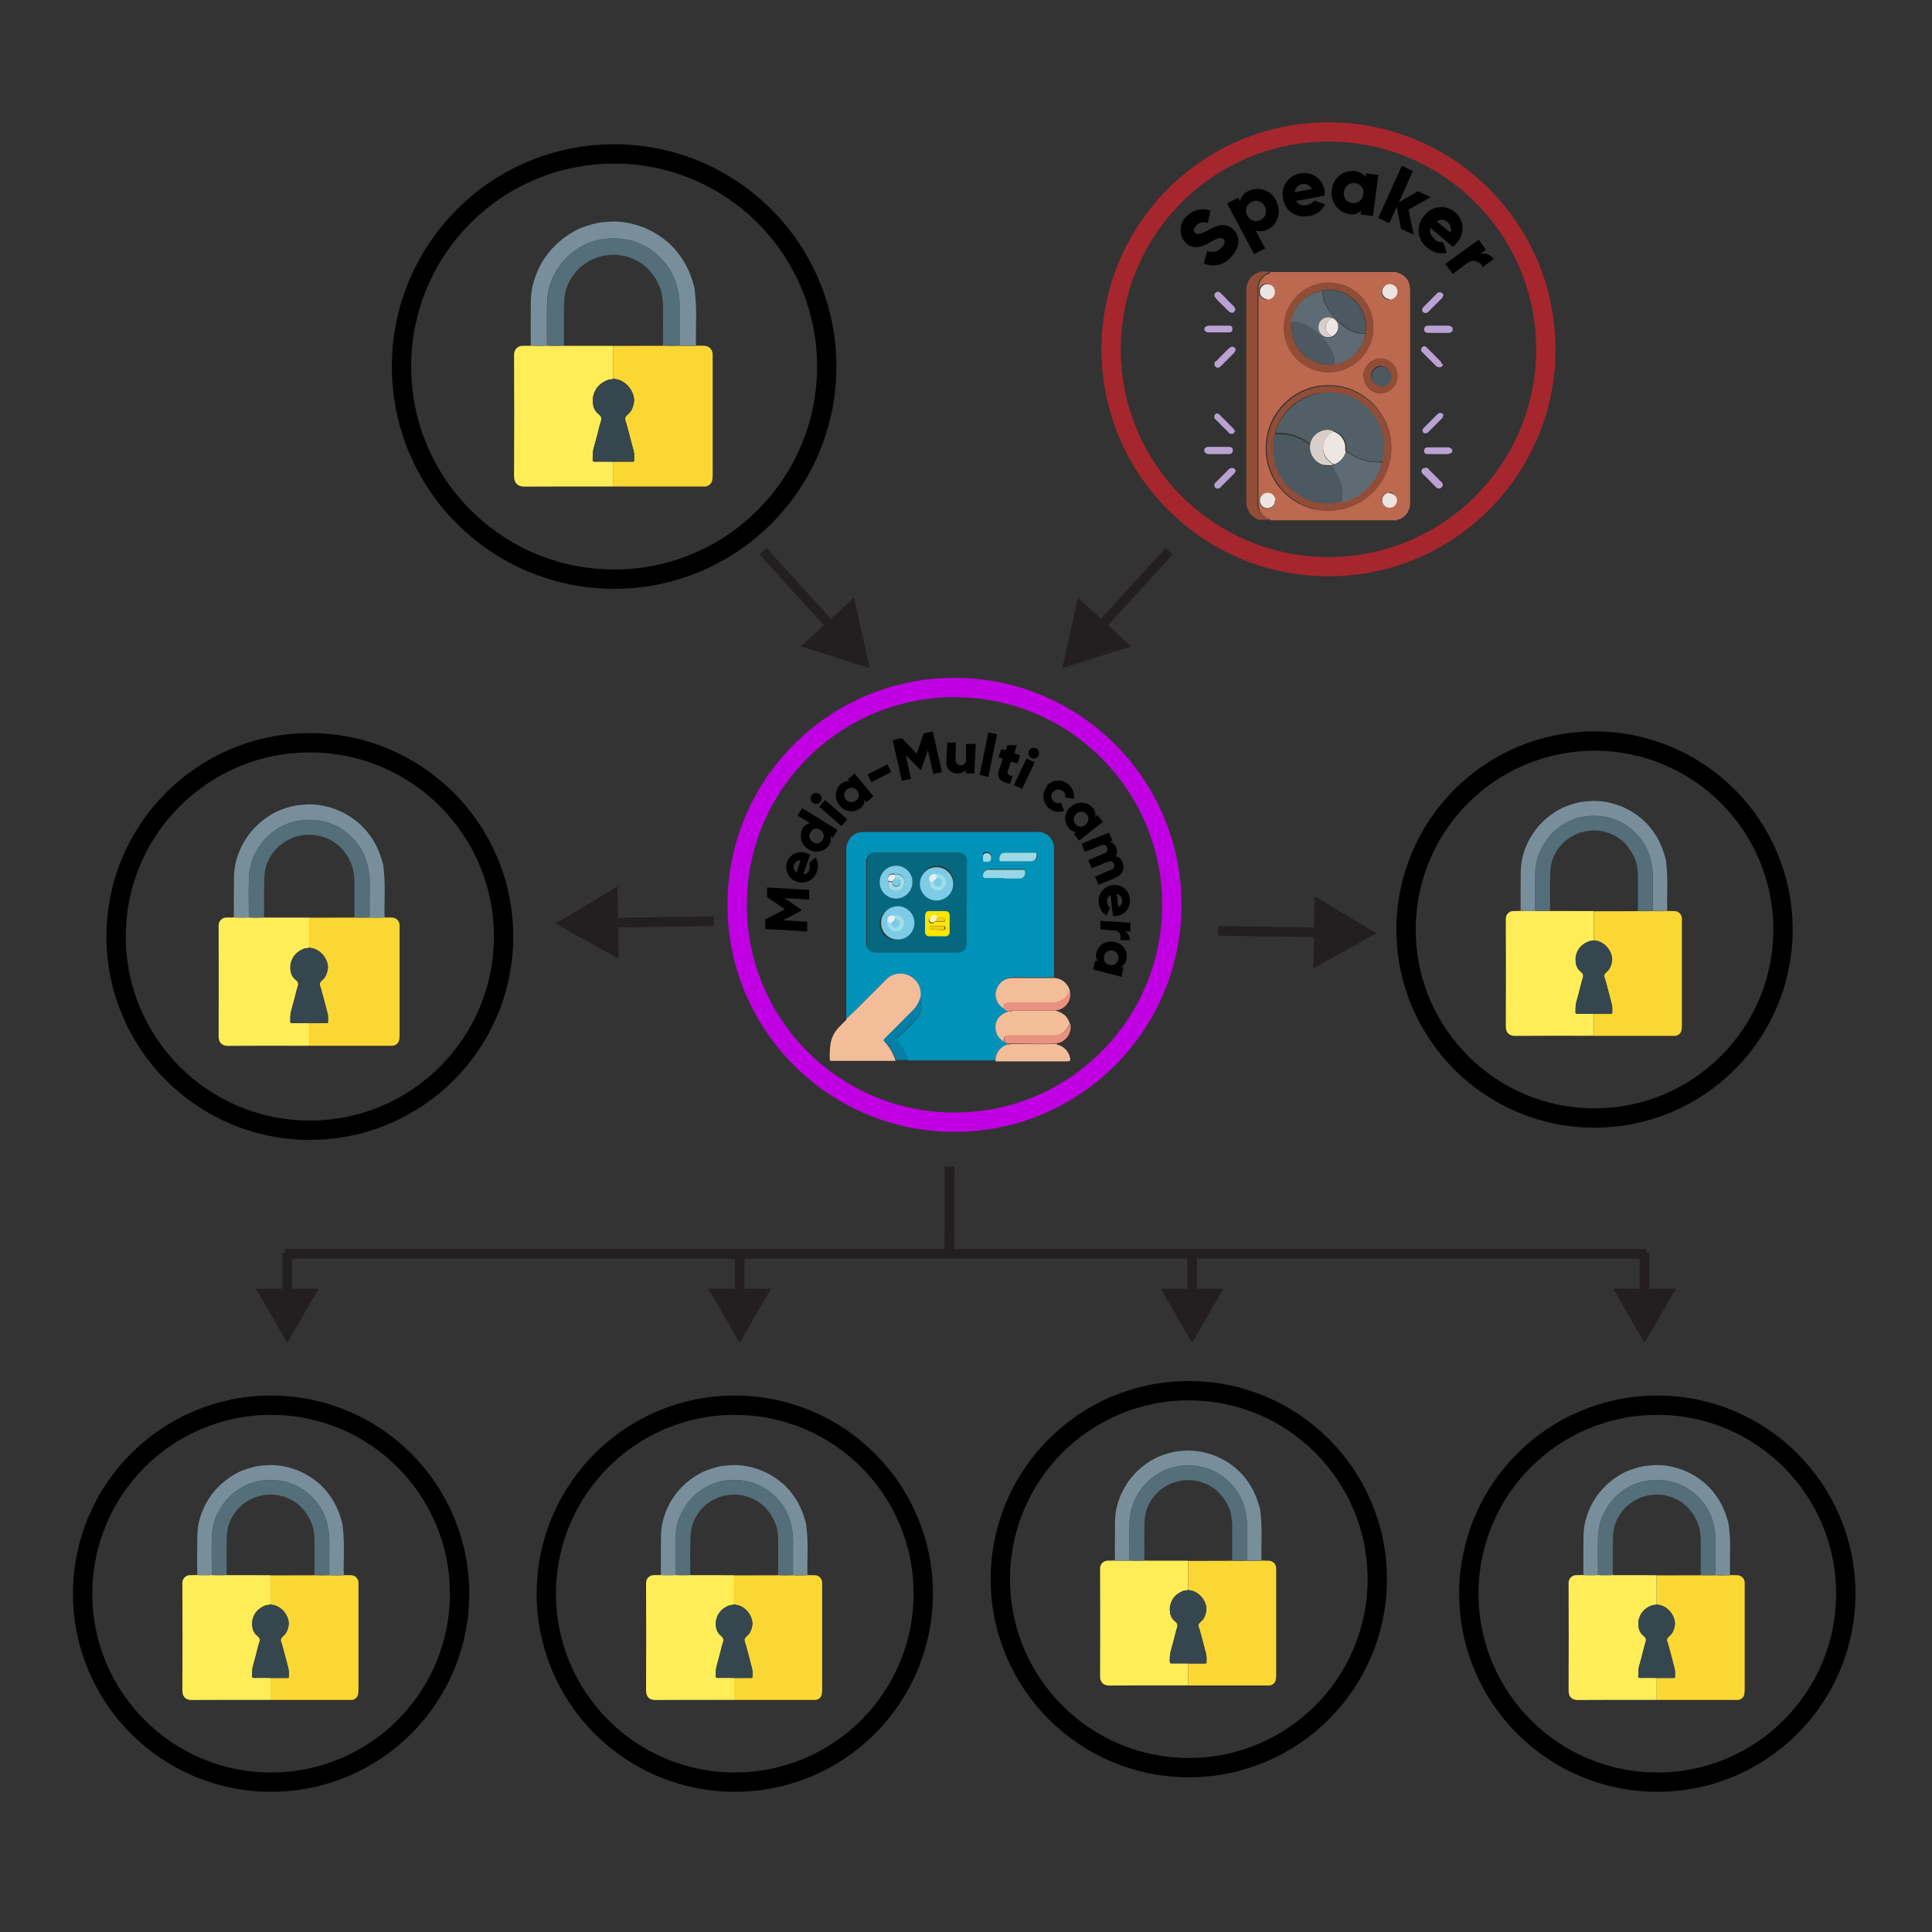 <?xml version="1.0" encoding="UTF-8"?><svg id="Layer_1" xmlns="http://www.w3.org/2000/svg" viewBox="0 0 400 400"><rect x="0" y="0" width="400" height="400" fill="#333333" stroke="none"/><defs><style>.cls-1,.cls-2,.cls-3,.cls-4,.cls-5{stroke-miterlimit:10;}.cls-1,.cls-6{fill:#fff;}.cls-1,.cls-5{stroke:#231f20;stroke-width:2px;}.cls-2{stroke:#a5262d;}.cls-2,.cls-3,.cls-4{stroke-width:4px;}.cls-2,.cls-3,.cls-4,.cls-5{fill:none;}.cls-3{stroke:#000;}.cls-7{fill:#bd694f;}.cls-8{fill:#ede6e3;}.cls-9{fill:#eb917f;}.cls-10{fill:#b9a1d3;}.cls-11{fill:#fbe501;}.cls-12{fill:#f9f3b1;}.cls-13{fill:#546e7a;}.cls-14{fill:#934d36;}.cls-15{fill:#f3bd99;}.cls-4{stroke:#c000e2;}.cls-16{fill:#4d5961;}.cls-17{fill:#f4bd99;}.cls-18{fill:#5e6b74;}.cls-19{fill:#06687f;}.cls-20{fill:#ffed58;}.cls-21{fill:#36464e;}.cls-22{fill:#baa1d3;}.cls-23{fill:#97d6e5;}.cls-24{fill:#788f9b;}.cls-25{fill:#7dcbe5;}.cls-26{fill:#eecf15;}.cls-27{fill:#9dd8e6;}.cls-28{fill:#0092b9;}.cls-29{fill:#e5eff1;}.cls-30{fill:#baa2d3;}.cls-31{fill:#d8ceca;}.cls-32{fill:#ede4e1;}.cls-33{fill:#525f67;}.cls-34{fill:#fbd734;}.cls-35{fill:#231f20;}.cls-36{fill:#924d36;}.cls-37{fill:#914d37;}.cls-38{fill:#9fddea;}.cls-39{fill:#067fa6;}</style></defs><path class="cls-34" d="m358.18,326.11c.5,0,.99.02,1.49.02.84,0,1.54.69,1.55,1.54,0,.78,0,1.56,0,2.33,0,6.58,0,13.16,0,19.75,0,.43-.02.86-.15,1.28-.15.49-.75.93-1.27.93-5.57,0-11.15,0-16.72,0-.03,0-.05,0-.08,0,0-1.51,0-3.03,0-4.54,1.16,0,2.32,0,3.48-.01.15,0,.32.04.32-.21,0-.57.05-1.16-.08-1.71-.36-1.48-.79-2.95-1.17-4.43-.1-.4-.22-.79-.36-1.18-.22-.61.19-.92.56-1.25.6-.55.85-1.24.99-2.03.3-1.66-1.1-3.65-2.68-4.16-.05-.09-.12-.13-.22-.08-.08-.02-.16-.04-.24-.05-.04-.05-.08-.07-.14-.03-.15-.02-.31-.04-.46-.07,0-2.01,0-4.03,0-6.04,2.86,0,5.71,0,8.57-.02.18,0,.36-.01.53-.02,1.02.03,2.04.05,3.07,0,1,.06,2,.04,3.01,0Z"/><path class="cls-20" d="m343,347.4c0,1.51,0,3.03,0,4.54-.57,0-1.15.01-1.72.01-4.86,0-9.72-.02-14.58.02-1.28.01-1.94-.69-1.94-1.94.04-7.44.03-14.88,0-22.32,0-.89.72-1.6,1.57-1.59.5,0,.99-.01,1.49-.02,1,.03,2,.05,3-.01,1.02.06,2.04.03,3.06.01.17,0,.33.02.5.02,2.87,0,5.74,0,8.61.01,0,2.01,0,4.03,0,6.04-.32.15-.68.08-1.02.21-1.42.55-2.36,1.51-2.7,3.02-.06.03-.11.07-.03.14-.11,1.25.02,2.39,1.14,3.22.35.26.49.65.35,1.14-.09.3-.2.59-.27.9-.2.84-.42,1.66-.64,2.49-.16.61-.35,1.22-.5,1.83-.15.61-.11,1.23-.13,1.85-.01.31.07.42.4.41,1.14-.02,2.27,0,3.41,0Z"/><path class="cls-24" d="m330.83,326.1c-1,.06-2,.04-3,.01,0-2.7-.02-5.41.02-8.11.02-1.25.19-2.49.55-3.71.44-1.46,1.06-2.83,1.9-4.1,1.05-1.58,2.35-2.94,3.9-4.05,1.02-.73,2.09-1.38,3.27-1.78,1.17-.41,2.35-.81,3.61-.9.71-.05,1.41-.16,2.12-.14,1.77.03,3.47.38,5.13,1,1.65.62,3.14,1.52,4.5,2.65,1.17.97,2.13,2.12,2.94,3.4.58.9,1.03,1.86,1.42,2.87.21.55.36,1.12.55,1.68.17.51.21,1.06.27,1.6.35,3.19.08,6.39.17,9.58-1,.04-2,.05-3,0,0-2.28-.02-4.57.01-6.85.02-1.31-.15-2.6-.47-3.87-.45-1.78-1.28-3.39-2.48-4.76-1.47-1.68-3.26-2.95-5.42-3.64-1.53-.49-3.08-.64-4.69-.54-1.49.09-2.89.44-4.22,1.06-2.21,1.03-3.95,2.61-5.24,4.69-1.11,1.79-1.72,3.76-1.8,5.84-.1,2.69-.02,5.38-.02,8.08Z"/><path class="cls-13" d="m352.11,326.11c0-2.42.02-4.85,0-7.27-.01-1.29-.19-2.56-.71-3.76-.41-.95-.96-1.81-1.64-2.6-1.01-1.18-2.27-1.99-3.7-2.51-1.32-.48-2.7-.64-4.13-.46-.87.11-1.71.31-2.49.65-2.18.95-3.78,2.51-4.77,4.69-.46,1.02-.65,2.09-.7,3.2-.13,2.69-.02,5.38-.06,8.06-1.02.02-2.04.04-3.06-.01,0-2.69-.08-5.39.02-8.08.08-2.08.68-4.05,1.8-5.84,1.29-2.08,3.03-3.66,5.24-4.69,1.33-.62,2.73-.97,4.22-1.06,1.61-.09,3.16.06,4.69.54,2.16.69,3.94,1.95,5.42,3.64,1.2,1.38,2.03,2.98,2.48,4.76.32,1.27.49,2.55.47,3.87-.03,2.28-.01,4.57-.01,6.85-1.02.05-2.04.04-3.07,0Z"/><path class="cls-21" d="m343,347.4c-1.14,0-2.27-.02-3.41,0-.33,0-.41-.1-.4-.41.02-.62-.01-1.25.13-1.85.15-.62.34-1.22.5-1.83.22-.83.44-1.66.64-2.49.07-.31.18-.6.27-.9.14-.49,0-.88-.35-1.14-1.12-.83-1.25-1.97-1.14-3.22.06-.03.06-.08.03-.14.34-1.51,1.28-2.47,2.7-3.02.34-.13.7-.05,1.02-.21.15.02.31.04.46.07.03.08.07.12.14.03.08.02.16.04.24.05.04.11.14.08.22.08,1.58.51,2.98,2.5,2.68,4.16-.14.79-.4,1.48-.99,2.03-.36.33-.78.65-.56,1.25.14.39.25.78.36,1.18.38,1.48.81,2.94,1.17,4.43.13.55.09,1.14.08,1.71,0,.25-.17.21-.32.21-1.16,0-2.32,0-3.48.01Z"/><path class="cls-13" d="m344.07,332.42c-.09,0-.18.03-.22-.08.1-.05.17,0,.22.08Z"/><path class="cls-13" d="m343.6,332.29c-.07.09-.11.05-.14-.03.06-.03.1-.02.14.03Z"/><path class="cls-24" d="m339.28,335.41c.03.06.03.1-.03.14-.08-.07-.03-.1.03-.14Z"/><circle class="cls-3" cx="343.13" cy="329.95" r="39.02"/><path class="cls-34" d="m261.18,323.11c.5,0,.99.02,1.49.02.84,0,1.54.69,1.55,1.54,0,.78,0,1.56,0,2.33,0,6.58,0,13.16,0,19.75,0,.43-.02.86-.15,1.28-.15.49-.75.93-1.27.93-5.57,0-11.15,0-16.72,0-.03,0-.05,0-.08,0,0-1.51,0-3.03,0-4.54,1.16,0,2.32,0,3.48-.01.15,0,.32.04.32-.21,0-.57.05-1.16-.08-1.71-.36-1.48-.79-2.95-1.17-4.43-.1-.4-.22-.79-.36-1.18-.22-.61.19-.92.56-1.25.6-.55.85-1.24.99-2.03.3-1.66-1.1-3.65-2.68-4.16-.05-.09-.12-.13-.22-.08-.08-.02-.16-.04-.24-.05-.04-.05-.08-.07-.14-.03-.15-.02-.31-.04-.46-.07,0-2.01,0-4.03,0-6.04,2.86,0,5.71,0,8.57-.02.18,0,.36-.01.53-.02,1.02.03,2.04.05,3.07,0,1,.06,2,.04,3.01,0Z"/><path class="cls-20" d="m246,344.4c0,1.51,0,3.03,0,4.54-.57,0-1.15.01-1.72.01-4.86,0-9.72-.02-14.58.02-1.28.01-1.94-.69-1.94-1.94.04-7.44.03-14.88,0-22.32,0-.89.72-1.6,1.57-1.59.5,0,.99-.01,1.49-.02,1,.03,2,.05,3-.01,1.02.06,2.04.03,3.06.01.17,0,.33.02.5.02,2.87,0,5.74,0,8.61.01,0,2.01,0,4.03,0,6.04-.32.15-.68.08-1.02.21-1.42.55-2.36,1.51-2.7,3.02-.06.03-.11.07-.03.14-.11,1.25.02,2.39,1.14,3.22.35.26.49.65.35,1.14-.09.3-.2.59-.27.9-.2.84-.42,1.66-.64,2.49-.16.61-.35,1.22-.5,1.83-.15.61-.11,1.23-.13,1.85-.01.31.07.42.4.41,1.14-.02,2.27,0,3.41,0Z"/><path class="cls-24" d="m233.83,323.1c-1,.06-2,.04-3,.01,0-2.7-.02-5.41.02-8.11.02-1.25.19-2.49.55-3.71.44-1.46,1.06-2.83,1.9-4.1,1.05-1.58,2.35-2.94,3.9-4.05,1.02-.73,2.09-1.38,3.27-1.78,1.17-.41,2.35-.81,3.61-.9.71-.05,1.41-.16,2.12-.14,1.77.03,3.47.38,5.13,1,1.65.62,3.14,1.52,4.5,2.65,1.17.97,2.13,2.12,2.94,3.4.58.9,1.03,1.86,1.42,2.87.21.55.36,1.12.55,1.68.17.51.21,1.06.27,1.6.35,3.19.08,6.39.17,9.58-1,.04-2,.05-3,0,0-2.28-.02-4.57.01-6.85.02-1.31-.15-2.6-.47-3.87-.45-1.78-1.28-3.39-2.48-4.76-1.47-1.68-3.26-2.95-5.42-3.64-1.53-.49-3.08-.64-4.69-.54-1.49.09-2.89.44-4.22,1.06-2.21,1.03-3.95,2.61-5.24,4.69-1.11,1.79-1.72,3.76-1.8,5.84-.1,2.69-.02,5.38-.02,8.08Z"/><path class="cls-13" d="m255.11,323.11c0-2.42.02-4.85,0-7.27-.01-1.29-.19-2.56-.71-3.76-.41-.95-.96-1.81-1.64-2.6-1.01-1.18-2.27-1.99-3.7-2.51-1.32-.48-2.7-.64-4.13-.46-.87.11-1.71.31-2.49.65-2.18.95-3.78,2.51-4.77,4.69-.46,1.02-.65,2.09-.7,3.2-.13,2.69-.02,5.38-.06,8.06-1.02.02-2.04.04-3.06-.01,0-2.69-.08-5.39.02-8.08.08-2.08.68-4.05,1.8-5.84,1.29-2.08,3.03-3.66,5.24-4.69,1.33-.62,2.73-.97,4.22-1.06,1.61-.09,3.16.06,4.69.54,2.16.69,3.94,1.95,5.42,3.64,1.2,1.38,2.03,2.98,2.48,4.76.32,1.27.49,2.55.47,3.87-.03,2.28-.01,4.57-.01,6.85-1.02.05-2.04.04-3.07,0Z"/><path class="cls-21" d="m246,344.4c-1.14,0-2.27-.02-3.41,0-.33,0-.41-.1-.4-.41.02-.62-.01-1.25.13-1.85.15-.62.34-1.22.5-1.83.22-.83.44-1.66.64-2.49.07-.31.18-.6.27-.9.14-.49,0-.88-.35-1.14-1.12-.83-1.25-1.97-1.14-3.22.06-.03.06-.08.03-.14.34-1.51,1.28-2.47,2.7-3.02.34-.13.7-.05,1.02-.21.15.02.31.04.46.07.03.08.07.12.14.03.08.02.16.04.24.05.04.11.14.08.22.08,1.58.51,2.98,2.5,2.68,4.16-.14.79-.4,1.48-.99,2.03-.36.33-.78.65-.56,1.25.14.39.25.78.36,1.18.38,1.48.81,2.94,1.17,4.43.13.55.09,1.14.08,1.71,0,.25-.17.21-.32.21-1.16,0-2.32,0-3.48.01Z"/><path class="cls-13" d="m247.07,329.42c-.09,0-.18.03-.22-.08.1-.05.17,0,.22.08Z"/><path class="cls-13" d="m246.6,329.29c-.07.09-.11.05-.14-.03.06-.03.1-.02.14.03Z"/><path class="cls-24" d="m242.28,332.41c.03.06.03.1-.03.14-.08-.07-.03-.1.03-.14Z"/><circle class="cls-3" cx="246.13" cy="326.95" r="39.02"/><path class="cls-34" d="m167.18,326.11c.5,0,.99.02,1.49.02.84,0,1.54.69,1.55,1.54,0,.78,0,1.56,0,2.33,0,6.58,0,13.16,0,19.75,0,.43-.02.86-.15,1.28-.15.49-.75.93-1.27.93-5.57,0-11.15,0-16.72,0-.03,0-.05,0-.08,0,0-1.51,0-3.03,0-4.54,1.16,0,2.32,0,3.48-.01.15,0,.32.04.32-.21,0-.57.05-1.16-.08-1.71-.36-1.48-.79-2.95-1.17-4.43-.1-.4-.22-.79-.36-1.18-.22-.61.19-.92.56-1.25.6-.55.85-1.24.99-2.03.3-1.66-1.1-3.65-2.68-4.16-.05-.09-.12-.13-.22-.08-.08-.02-.16-.04-.24-.05-.04-.05-.08-.07-.14-.03-.15-.02-.31-.04-.46-.07,0-2.01,0-4.03,0-6.04,2.86,0,5.71,0,8.57-.02.18,0,.36-.01.53-.02,1.02.03,2.04.05,3.07,0,1,.06,2,.04,3.01,0Z"/><path class="cls-20" d="m152,347.4c0,1.51,0,3.03,0,4.54-.57,0-1.15.01-1.72.01-4.86,0-9.72-.02-14.58.02-1.28.01-1.94-.69-1.94-1.94.04-7.44.03-14.88,0-22.32,0-.89.72-1.6,1.57-1.59.5,0,.99-.01,1.49-.02,1,.03,2,.05,3-.01,1.02.06,2.04.03,3.06.01.17,0,.33.02.5.02,2.87,0,5.74,0,8.61.01,0,2.01,0,4.03,0,6.04-.32.15-.68.08-1.02.21-1.42.55-2.36,1.51-2.7,3.02-.06.03-.11.07-.03.14-.11,1.25.02,2.39,1.14,3.22.35.26.49.65.35,1.14-.09.3-.2.59-.27.9-.2.84-.42,1.66-.64,2.49-.16.61-.35,1.22-.5,1.83-.15.61-.11,1.23-.13,1.85-.01.31.07.42.4.41,1.14-.02,2.27,0,3.41,0Z"/><path class="cls-24" d="m139.83,326.1c-1,.06-2,.04-3,.01,0-2.7-.02-5.41.02-8.11.02-1.25.19-2.49.55-3.71.44-1.46,1.06-2.83,1.9-4.1,1.05-1.58,2.35-2.94,3.9-4.05,1.02-.73,2.09-1.38,3.27-1.78,1.17-.41,2.35-.81,3.61-.9.71-.05,1.41-.16,2.12-.14,1.77.03,3.47.38,5.13,1,1.65.62,3.14,1.52,4.5,2.65,1.17.97,2.13,2.12,2.94,3.4.58.9,1.03,1.86,1.42,2.87.21.55.36,1.12.55,1.68.17.51.21,1.06.27,1.6.35,3.19.08,6.39.17,9.58-1,.04-2,.05-3,0,0-2.28-.02-4.57.01-6.85.02-1.31-.15-2.6-.47-3.87-.45-1.78-1.28-3.39-2.48-4.76-1.47-1.68-3.26-2.95-5.42-3.64-1.53-.49-3.08-.64-4.69-.54-1.49.09-2.89.44-4.22,1.06-2.21,1.03-3.95,2.61-5.24,4.69-1.11,1.79-1.72,3.76-1.8,5.84-.1,2.69-.02,5.38-.02,8.08Z"/><path class="cls-13" d="m161.11,326.11c0-2.42.02-4.85,0-7.27-.01-1.29-.19-2.56-.71-3.76-.41-.95-.96-1.81-1.64-2.6-1.01-1.18-2.27-1.99-3.7-2.51-1.32-.48-2.7-.64-4.13-.46-.87.11-1.71.31-2.49.65-2.18.95-3.78,2.51-4.77,4.69-.46,1.02-.65,2.09-.7,3.2-.13,2.69-.02,5.38-.06,8.06-1.02.02-2.04.04-3.06-.01,0-2.69-.08-5.39.02-8.08.08-2.08.68-4.05,1.8-5.84,1.29-2.08,3.03-3.66,5.24-4.69,1.33-.62,2.73-.97,4.22-1.06,1.61-.09,3.16.06,4.69.54,2.16.69,3.94,1.95,5.42,3.64,1.2,1.38,2.03,2.98,2.48,4.76.32,1.27.49,2.55.47,3.87-.03,2.28-.01,4.57-.01,6.85-1.02.05-2.04.04-3.07,0Z"/><path class="cls-21" d="m152,347.4c-1.14,0-2.27-.02-3.41,0-.33,0-.41-.1-.4-.41.02-.62-.01-1.25.13-1.85.15-.62.34-1.22.5-1.83.22-.83.44-1.66.64-2.49.07-.31.18-.6.27-.9.14-.49,0-.88-.35-1.14-1.12-.83-1.25-1.97-1.14-3.22.06-.03.06-.08.03-.14.34-1.51,1.28-2.47,2.7-3.02.34-.13.7-.05,1.02-.21.15.02.31.04.46.07.03.08.07.12.14.03.08.02.16.04.24.05.04.11.14.08.22.08,1.58.51,2.98,2.5,2.68,4.16-.14.79-.4,1.48-.99,2.03-.36.33-.78.65-.56,1.25.14.39.25.78.36,1.18.38,1.48.81,2.94,1.17,4.43.13.55.09,1.14.08,1.71,0,.25-.17.21-.32.21-1.16,0-2.32,0-3.48.01Z"/><path class="cls-13" d="m153.07,332.42c-.09,0-.18.03-.22-.08.1-.05.17,0,.22.08Z"/><path class="cls-13" d="m152.6,332.29c-.07.09-.11.05-.14-.03.06-.03.1-.02.14.03Z"/><path class="cls-24" d="m148.28,335.41c.03.06.03.1-.03.14-.08-.07-.03-.1.03-.14Z"/><circle class="cls-3" cx="152.13" cy="329.95" r="39.02"/><path class="cls-34" d="m71.18,326.11c.5,0,.99.02,1.49.02.84,0,1.54.69,1.55,1.54,0,.78,0,1.56,0,2.33,0,6.58,0,13.16,0,19.75,0,.43-.02.86-.15,1.28-.15.49-.75.93-1.27.93-5.57,0-11.15,0-16.72,0-.03,0-.05,0-.08,0,0-1.51,0-3.03,0-4.54,1.16,0,2.32,0,3.48-.01.15,0,.32.04.32-.21,0-.57.05-1.16-.08-1.71-.36-1.48-.79-2.95-1.17-4.43-.1-.4-.22-.79-.36-1.18-.22-.61.19-.92.56-1.25.6-.55.85-1.24.99-2.03.3-1.66-1.1-3.65-2.68-4.16-.05-.09-.12-.13-.22-.08-.08-.02-.16-.04-.24-.05-.04-.05-.08-.07-.14-.03-.15-.02-.31-.04-.46-.07,0-2.01,0-4.03,0-6.04,2.86,0,5.71,0,8.57-.02.18,0,.36-.01.53-.02,1.02.03,2.04.05,3.07,0,1,.06,2,.04,3.01,0Z"/><path class="cls-20" d="m56,347.4c0,1.51,0,3.03,0,4.54-.57,0-1.15.01-1.72.01-4.86,0-9.72-.02-14.58.02-1.28.01-1.94-.69-1.94-1.94.04-7.44.03-14.88,0-22.32,0-.89.72-1.6,1.57-1.59.5,0,.99-.01,1.49-.02,1,.03,2,.05,3-.01,1.02.06,2.04.03,3.06.01.17,0,.33.02.5.02,2.87,0,5.74,0,8.61.01,0,2.01,0,4.03,0,6.04-.32.15-.68.08-1.02.21-1.42.55-2.36,1.51-2.7,3.02-.06.03-.11.07-.03.14-.11,1.25.02,2.39,1.14,3.22.35.26.49.65.35,1.14-.09.3-.2.59-.27.9-.2.84-.42,1.66-.64,2.49-.16.61-.35,1.22-.5,1.83-.15.61-.11,1.23-.13,1.85-.01.31.07.42.4.41,1.14-.02,2.27,0,3.41,0Z"/><path class="cls-24" d="m43.83,326.1c-1,.06-2,.04-3,.01,0-2.7-.02-5.41.02-8.11.02-1.25.19-2.49.55-3.71.44-1.46,1.06-2.83,1.9-4.1,1.05-1.58,2.35-2.94,3.9-4.05,1.02-.73,2.09-1.38,3.27-1.78,1.17-.41,2.35-.81,3.61-.9.71-.05,1.41-.16,2.12-.14,1.77.03,3.47.38,5.13,1,1.65.62,3.14,1.52,4.5,2.65,1.17.97,2.13,2.12,2.94,3.4.58.9,1.03,1.86,1.42,2.87.21.55.36,1.12.55,1.68.17.51.21,1.06.27,1.6.35,3.19.08,6.39.17,9.58-1,.04-2,.05-3,0,0-2.28-.02-4.57.01-6.85.02-1.31-.15-2.6-.47-3.87-.45-1.78-1.28-3.39-2.48-4.76-1.47-1.68-3.26-2.95-5.42-3.64-1.53-.49-3.08-.64-4.69-.54-1.49.09-2.89.44-4.22,1.06-2.21,1.03-3.95,2.61-5.24,4.69-1.11,1.79-1.72,3.76-1.8,5.84-.1,2.69-.02,5.38-.02,8.08Z"/><path class="cls-13" d="m65.11,326.11c0-2.42.02-4.85,0-7.27-.01-1.29-.19-2.56-.71-3.76-.41-.95-.96-1.81-1.64-2.6-1.01-1.18-2.27-1.99-3.7-2.51-1.32-.48-2.7-.64-4.13-.46-.87.11-1.71.31-2.49.65-2.18.95-3.78,2.51-4.77,4.69-.46,1.02-.65,2.09-.7,3.2-.13,2.69-.02,5.38-.06,8.06-1.02.02-2.04.04-3.06-.01,0-2.69-.08-5.39.02-8.08.08-2.08.68-4.05,1.8-5.84,1.29-2.08,3.03-3.66,5.24-4.69,1.33-.62,2.73-.97,4.22-1.06,1.61-.09,3.16.06,4.69.54,2.16.69,3.94,1.95,5.42,3.64,1.2,1.38,2.03,2.98,2.48,4.76.32,1.27.49,2.55.47,3.87-.03,2.28-.01,4.57-.01,6.85-1.02.05-2.04.04-3.07,0Z"/><path class="cls-21" d="m56,347.4c-1.14,0-2.27-.02-3.41,0-.33,0-.41-.1-.4-.41.02-.62-.01-1.25.13-1.85.15-.62.34-1.22.5-1.83.22-.83.44-1.66.64-2.49.07-.31.18-.6.27-.9.14-.49,0-.88-.35-1.14-1.12-.83-1.25-1.97-1.14-3.22.06-.03.06-.08.03-.14.34-1.51,1.28-2.47,2.7-3.02.34-.13.7-.05,1.02-.21.15.02.31.04.46.07.03.08.07.12.14.03.08.02.16.04.24.05.04.11.14.08.22.08,1.58.51,2.98,2.5,2.68,4.16-.14.79-.4,1.48-.99,2.03-.36.33-.78.65-.56,1.25.14.39.25.78.36,1.18.38,1.48.81,2.94,1.17,4.43.13.55.09,1.14.08,1.71,0,.25-.17.21-.32.21-1.16,0-2.32,0-3.48.01Z"/><path class="cls-13" d="m57.07,332.42c-.09,0-.18.03-.22-.08.1-.05.17,0,.22.08Z"/><path class="cls-13" d="m56.6,332.29c-.07.09-.11.05-.14-.03.06-.03.1-.02.14.03Z"/><path class="cls-24" d="m52.28,335.41c.03.06.03.1-.03.14-.08-.07-.03-.1.03-.14Z"/><circle class="cls-3" cx="56.13" cy="329.95" r="39.02"/><line class="cls-6" x1="180.05" y1="138.34" x2="157.95" y2="114.13"/><line class="cls-5" x1="172.79" y1="130.39" x2="157.95" y2="114.13"/><polygon class="cls-35" points="176.84 123.73 180.05 138.33 165.8 133.82 176.84 123.73"/><line class="cls-6" x1="242.05" y1="114.13" x2="219.95" y2="138.34"/><line class="cls-5" x1="242.05" y1="114.13" x2="227.21" y2="130.39"/><polygon class="cls-35" points="223.16 123.73 219.95 138.33 234.2 133.82 223.16 123.73"/><circle class="cls-2" cx="275.05" cy="72.32" r="45"/><path class="cls-7" d="m289.05,107.72h-26c0-.2-.2-.2-.4-.3-1.28-.49-2.13-1.73-2.1-3.1v-44.6c.01-1.02.49-1.98,1.3-2.6.4-.3.9-.3,1.2-.8h26c2.2.8,2.9,1.8,2.9,4.2v43.8c-.04,1.41-.9,2.66-2.2,3.2-.27-.04-.54.08-.7.3v-.1Zm-14-2c7.18,0,13-5.82,13-13s-5.82-13-13-13-13,5.82-13,13v.2c0,7.07,5.74,12.81,12.82,12.8.06,0,.12,0,.18,0Zm0-47.2c-5.11.03-9.23,4.19-9.2,9.3.03,5.11,4.19,9.23,9.3,9.2,5.11-.03,9.23-4.19,9.2-9.3-.03-5.07-4.13-9.17-9.2-9.2h-.1Zm7.3,19.3c-.03,1.92,1.48,3.52,3.4,3.6h0c1.95-.01,3.52-1.61,3.5-3.56,0-.05,0-.1,0-.14-.05-1.87-1.53-3.4-3.4-3.5-1.96.06-3.54,1.64-3.6,3.6h.1Zm-18.5,25.8c-.03-.85-.75-1.52-1.6-1.5-.81.05-1.45.69-1.5,1.5-.06.88.62,1.64,1.5,1.7s1.64-.62,1.7-1.5h0v-.2h-.1Zm-1.6-41.7c.85.02,1.57-.65,1.6-1.5h0c.06-.88-.62-1.64-1.5-1.7-.88-.06-1.64.62-1.7,1.5h0v.2c-.02.85.65,1.57,1.5,1.6h0l.1-.1Zm25.4,0c.82-.02,1.48-.68,1.5-1.5h0c-.03-.86-.74-1.53-1.6-1.5-.86.03-1.53.74-1.5,1.6h0c.02.82.68,1.48,1.5,1.5h0l.1-.1Zm0,40.1c-.82-.03-1.52.58-1.6,1.4h0c-.03.86.64,1.57,1.5,1.6.86.03,1.57-.64,1.6-1.5.03-.85-.64-1.57-1.5-1.6h0v.1Z"/><path class="cls-14" d="m261.05,107.72c-.92-.2-1.74-.74-2.3-1.5-.42-.58-.67-1.28-.7-2v-44c-.1-1.41.59-2.76,1.8-3.5.4-.2.7-.3,1.1-.5h1.9c-.3.4-.8.5-1.2.8-.81.62-1.29,1.58-1.3,2.6v44.6c-.03,1.37.82,2.61,2.1,3.1.1,0,.4,0,.4.3h-1.9l.1.1Z"/><path class="cls-22" d="m300.75,68.52c-.3.33-.76.49-1.2.4h-3.8c-.6,0-.9-.2-.9-.7s.3-.8.9-.8h4.1c.37,0,.71.19.9.5v.6Z"/><path class="cls-30" d="m249.35,92.92c.27-.32.69-.47,1.1-.4h3.9c.6,0,.9.2.9.7s-.3.8-.9.8h-4.1c-.37,0-.71-.19-.9-.5v-.6Z"/><path class="cls-30" d="m300.75,93.52c-.29.3-.68.48-1.1.5h-4.3c-.36-.08-.58-.43-.5-.79,0,0,0,0,0-.01.02-.32.28-.58.6-.6h4.5c.3,0,.4.3.7.4v.6l.1-.1Z"/><path class="cls-22" d="m249.35,67.92c.25-.36.67-.55,1.1-.5h4.2c.35.06.58.4.51.75,0,.02,0,.04-.01.05.01.32-.24.59-.56.6-.01,0-.03,0-.04,0h-4.5c-.3,0-.4-.3-.7-.4v-.5h0Z"/><path class="cls-37" d="m275.05,105.72c-7.12-.06-12.85-5.88-12.8-13,.06-7.12,5.88-12.85,13-12.8,7.12.06,12.85,5.88,12.8,13-.05,7.05-5.75,12.74-12.8,12.8h-.2Zm11.1-10.1h0c.41-1.53.48-3.14.2-4.7-1.02-6.23-6.87-10.47-13.1-9.5h-.4c-3.32.57-6.19,2.64-7.8,5.6-.55.88-.93,1.87-1.1,2.9h0c-.36,1.4-.43,2.87-.2,4.3.5,3.72,2.78,6.96,6.1,8.7,1.37.7,2.87,1.11,4.4,1.2,1.21.12,2.44-.02,3.6-.4.24.02.48-.02.7-.1,2.75-.83,5.08-2.7,6.5-5.2.6-.91,1.01-1.93,1.2-3l-.1.2Z"/><path class="cls-36" d="m275.05,58.52c5.14,0,9.3,4.16,9.3,9.3s-4.16,9.3-9.3,9.3-9.3-4.16-9.3-9.3c.03-5.12,4.18-9.27,9.3-9.3Zm-1.2,1.6c-1.95.3-3.7,1.33-4.9,2.9-.88,1-1.41,2.27-1.5,3.6-.2.65-.2,1.35,0,2,.29,2.87,2.19,5.31,4.9,6.3,1.25.58,2.66.72,4,.4h.6c3.04-.78,5.32-3.3,5.8-6.4.2-.82.2-1.68,0-2.5-.7-4.18-4.61-7.03-8.8-6.4h0l-.1.1Z"/><path class="cls-36" d="m282.35,77.82c-.2-2.1,1.9-3.6,3.6-3.6,1.95.07,3.47,1.7,3.41,3.65,0,.05,0,.1,0,.15-.03,1.9-1.6,3.42-3.5,3.4-1.96-.03-3.52-1.64-3.5-3.6h0Zm3.5,2.1c1.16,0,2.09-.94,2.1-2.1h0c-.08-1.13-.97-2.02-2.1-2.1-1.12.05-2.01.98-2,2.1-.04,1.06.78,1.95,1.84,2,.02,0,.04,0,.06,0h0l.1.1Z"/><path class="cls-32" d="m263.95,103.62c.03.86-.64,1.57-1.5,1.6-.86.03-1.57-.64-1.6-1.5v-.2c.05-.88.8-1.55,1.67-1.5,0,0,.02,0,.03,0,.81.05,1.45.69,1.5,1.5l-.1.1Z"/><path class="cls-32" d="m262.35,61.92c-.81.02-1.48-.63-1.5-1.44,0-.02,0-.04,0-.06h0c-.03-.86.64-1.57,1.5-1.6.86-.03,1.57.64,1.6,1.5v.2c-.02.82-.68,1.48-1.5,1.5h0l-.1-.1Z"/><path class="cls-32" d="m287.75,61.92c-.84,0-1.54-.66-1.6-1.5h0c0-.88.72-1.6,1.6-1.6s1.6.72,1.6,1.6h0c-.05.83-.68,1.5-1.5,1.6h0l-.1-.1Z"/><path class="cls-32" d="m287.75,102.12c.82.02,1.48.68,1.5,1.5h0c-.03.86-.74,1.53-1.6,1.5s-1.53-.74-1.5-1.6h0c.02-.82.68-1.48,1.5-1.5h0l.1.1Z"/><path class="cls-22" d="m298.75,61.22c-.01.23-.12.45-.3.6l-2.7,2.7c-.28.33-.77.37-1.1.1h0c-.3-.3-.3-.7.1-1.1l2.7-2.7c.23-.32.67-.41,1-.2.27.12.44.4.4.7l-.1-.1Z"/><path class="cls-10" d="m295.15,96.82c.24-.03.48.09.6.3l2.7,2.7c.3.22.36.65.14.95-.01.02-.03.03-.04.05l-.1.1c-.3.3-.8.3-1.1,0h0c-.9-.9-1.8-1.9-2.8-2.8-.21-.21-.29-.52-.2-.8.08-.3.4-.48.7-.4h0s.1-.1.1-.1Z"/><path class="cls-10" d="m298.75,75.41c0,.29-.21.54-.5.6-.31.08-.65,0-.9-.2l-2.4-2.4-.5-.5c-.28-.25-.3-.67-.05-.95.02-.02.04-.04.05-.05h0c.18-.25.53-.3.78-.12.04.03.08.07.12.12h0l2.9,2.9c.13.14.2.31.2.5l.3.1Z"/><path class="cls-10" d="m298.75,86.12c0,.24-.11.46-.3.6l-2.7,2.7c-.24.31-.66.39-1,.2h0c-.28-.25-.3-.67-.05-.95.02-.02.04-.04.05-.05l.1-.1,2.8-2.8c.21-.21.52-.29.8-.2.25.09.41.34.4.6h-.1Z"/><path class="cls-22" d="m255.75,64.02c-.03.28-.17.53-.4.7-.31.08-.65,0-.9-.2l-2.3-2.3c-.2-.17-.36-.38-.5-.6-.28-.25-.3-.67-.05-.95.02-.02.04-.04.05-.05h0c.25-.28.67-.3.95-.05.02.02.04.03.05.05h0c.46.41.89.84,1.3,1.3.4.5,1,1,1.5,1.5.18.15.29.37.3.6Z"/><path class="cls-10" d="m255.75,97.52c-.01.23-.12.45-.3.6l-2.7,2.7c-.25.35-.74.44-1.1.2h0c-.4-.4-.3-.8.1-1.2l2.7-2.7c.25-.21.59-.28.9-.2.3.11.5.38.5.7l-.1-.1Z"/><path class="cls-10" d="m255.75,72.52c-.01.23-.12.45-.3.6l-2.7,2.7c-.4.4-.8.4-1.1.1-.3-.3-.3-.8,0-1.1h.1c.9-.9,1.8-1.9,2.8-2.8.21-.21.52-.29.8-.2.3.11.5.38.5.7h-.1Z"/><path class="cls-10" d="m255.75,89.02c-.03.28-.17.53-.4.7-.25.15-.55.15-.8,0l-3-3c-.2-.27-.2-.63,0-.9h0c.18-.25.53-.3.78-.12.04.03.08.07.12.12h0l2.9,2.9c.13.14.2.31.2.5l.2-.2Z"/><path class="cls-33" d="m264.05,89.92c.17-1.03.55-2.02,1.1-2.9,3.17-5.49,10.17-7.41,15.7-4.3.42.23.82.5,1.2.8,2.39,1.74,3.97,4.37,4.4,7.3.28,1.53.21,3.1-.2,4.6h0c-.32.11-.66.18-1,.2-1.84.01-3.65-.51-5.2-1.5-.4-.29-.84-.53-1.3-.7v-1.1c-.13-1.48-1.17-2.72-2.6-3.1-.74-.3-1.56-.3-2.3,0-1.2.44-2.1,1.46-2.4,2.7-.1,0-.2,0-.4-.2-1.8-1.39-4.02-2.13-6.3-2.1-.2,0-.5.1-.7,0v.3Z"/><path class="cls-16" d="m264.05,89.92h.7c2.28-.03,4.5.71,6.3,2.1.1,0,.2.1.4.2v.1c-.3,1.77.78,3.49,2.5,4,.59.13,1.2.17,1.8.1.59.93,1.13,1.9,1.6,2.9.68,1.4.82,3,.4,4.5-1.16.38-2.39.52-3.6.4-1.53-.1-3.03-.51-4.4-1.2-3.37-1.69-5.66-4.96-6.1-8.7-.18-1.4-.12-2.82.2-4.2h0l.2-.2Z"/><path class="cls-18" d="m277.75,103.82c.37-1.5.23-3.09-.4-4.5-.47-1-1.01-1.97-1.6-2.9l.4-.2h.2c1.13-.51,1.98-1.5,2.3-2.7.45.19.89.43,1.3.7,1.55.99,3.36,1.51,5.2,1.5h1c-.19,1.07-.6,2.09-1.2,3-1.45,2.48-3.76,4.33-6.5,5.2-.2,0-.5.1-.7.1v-.2Z"/><path class="cls-18" d="m282.65,69.02c-.12,1.25-.61,2.43-1.4,3.4-1.05,1.5-2.62,2.57-4.4,3h-.6c.04-.86-.13-1.72-.5-2.5-1.09-2.29-2.88-4.18-5.1-5.4-.94-.71-2.14-1-3.3-.8.14-1.32.66-2.57,1.5-3.6,1.2-1.57,2.95-2.6,4.9-2.9,0,.93.21,1.85.6,2.7.89,1.75,2.15,3.29,3.7,4.5,1.21,1.15,2.83,1.76,4.5,1.7l.1-.1Zm-7-3.1c-.84-.3-1.77-.02-2.3.7-.5.76-.5,1.74,0,2.5.53.72,1.46,1,2.3.7.88-.25,1.47-1.09,1.4-2,0-.87-.57-1.64-1.4-1.9Z"/><path class="cls-16" d="m282.65,69.02c-1.67.06-3.29-.55-4.5-1.7-1.6-1.16-2.87-2.71-3.7-4.5-.41-.84-.61-1.77-.6-2.7,4.19-.67,8.13,2.18,8.8,6.37,0,0,0,.02,0,.03.2.82.2,1.68,0,2.5Z"/><path class="cls-16" d="m267.45,66.62c1.16-.09,2.31.19,3.3.8,2.2,1.25,3.98,3.13,5.1,5.4.41.76.59,1.64.5,2.5-1.34.33-2.75.19-4-.4-2.69-1.01-4.58-3.45-4.9-6.3-.1-.66-.09-1.34,0-2Z"/><path class="cls-16" d="m285.95,79.92c-1.06.04-1.95-.78-2-1.84,0-.02,0-.04,0-.06h0c.03-1.11.89-2.02,2-2.1,1.16,0,2.1.94,2.1,2.1,0,1.16-.94,2.1-2.1,2.1h0v-.2Z"/><path class="cls-8" d="m278.65,93.41c-.29,1.22-1.14,2.22-2.3,2.7h-.2c-.62-.36-1.16-.83-1.6-1.4-1.13-1.69-.68-3.97,1-5.1h0c.1,0,.4-.1.4-.3,1.42.39,2.45,1.63,2.57,3.1v1.1l.13-.1Z"/><path class="cls-31" d="m276.05,89.32c0,.2-.2.3-.4.3-1.68,1.12-2.21,3.35-1.2,5.1h0c.44.57.98,1.04,1.6,1.4l-.4.2c-.6.02-1.2-.02-1.8-.1-1.73-.58-2.81-2.29-2.6-4.1v-.1c.22-1.3,1.15-2.38,2.4-2.8.74-.3,1.56-.3,2.3,0l.1.1Z"/><path class="cls-8" d="m275.65,65.82c.86.21,1.45,1.01,1.4,1.9-.01.89-.57,1.68-1.4,2,0-.2-.3-.3-.5-.5-.82-.72-.91-1.97-.2-2.8.2-.2.5-.3.7-.6Z"/><path class="cls-31" d="m275.65,65.82c-.1.3-.5.4-.7.6-.71.83-.62,2.08.2,2.8.2.2.4.2.5.5-.84.28-1.76,0-2.3-.7-.5-.76-.5-1.74,0-2.5.53-.72,1.46-1,2.3-.7Z"/><path d="m249.25,54.52l.7-2.6c.99.46,2.17.21,2.9-.6.9-.9.8-1.5.4-1.8-.5-.5-1.2-.2-2.8.7-1.6.9-3.4,1.6-5,0-1.44-1.54-1.35-3.95.18-5.39,0,0,.01-.01.02-.01,1.28-1.37,3.24-1.84,5-1.2l-.6,2.6c-.82-.4-1.81-.19-2.4.5-.6.6-.6,1.2-.2,1.5s.9.4,2.6-.5c1.7-.9,3.5-1.9,5.3-.2,1.6,1.6,1.3,3.9-.5,5.7-1.3,1.59-3.49,2.16-5.4,1.4l-.2-.1Z"/><path d="m264.15,41.52c1.22,2.03.56,4.67-1.47,5.89,0,0-.02.01-.03.01-.82.48-1.8.59-2.7.3l2,3.7-2.3,1.2-5.6-10.5,2.3-1.2.4.7c.22-.95.89-1.73,1.8-2.1,2.14-1,4.68-.08,5.68,2.05,0,.02.01.03.02.05l-.1-.1Zm-2.3,1.2c-.46-1-1.65-1.44-2.66-.97-.05.02-.1.05-.14.07-.98.51-1.37,1.71-.86,2.7.02.04.04.07.06.1.46,1,1.65,1.44,2.66.97.05-.02.1-.05.14-.07.98-.51,1.37-1.71.86-2.7-.02-.04-.04-.07-.06-.1Z"/><path d="m270.65,42.41c.6-.09,1.14-.41,1.5-.9l2.2.8c-.62,1.31-1.86,2.22-3.3,2.4-2.9.5-5-1.1-5.4-3.6-.52-2.32.95-4.63,3.27-5.14.11-.02.22-.04.33-.06,2.31-.44,4.53,1.08,4.97,3.39.01.07.02.14.03.21v1l-5.9,1.1c.46.74,1.37,1.07,2.2.8h.1Zm1-3.3c-.48-.94-1.63-1.31-2.57-.82-.58.3-.97.87-1.03,1.52l3.6-.7Z"/><path d="m285.35,36.32l-1.1,8.4-2.5-.3v-.8c-.64.67-1.6.94-2.5.7-2.33-.44-3.88-2.66-3.5-5,.17-2.33,2.2-4.08,4.53-3.91.02,0,.05,0,.07,0,.95.05,1.84.53,2.4,1.3v-.8c.1,0,2.6.3,2.6.3v.1Zm-3.1,3.9c.23-1.01-.4-2.02-1.41-2.26-.1-.02-.19-.04-.29-.04-1.09-.17-2.11.58-2.28,1.67,0,.04-.01.09-.02.13-.23,1.01.4,2.02,1.41,2.26.1.02.19.04.29.04,1.09.17,2.11-.58,2.28-1.67,0-.04.01-.09.02-.13h0Z"/><path d="m290.05,47.32l-.9-4.5-1.5,3.4-2.3-1.1,4.9-10.8,2.27,1.09-2.9,6.5,3.9-2.3,2.7,1.2-4.6,2.6,1.1,5.2-2.6-1.2-.07-.09Z"/><path d="m297.05,49.62c.47.39,1.09.57,1.7.5l.8,2.2c-1.42.36-2.92-.02-4-1-2-1.46-2.44-4.26-.99-6.26.06-.08.12-.16.19-.24,1.36-2.02,4.11-2.55,6.12-1.18,2.02,1.36,2.55,4.11,1.18,6.12-.16.23-.34.45-.54.65-.21.26-.44.49-.7.7l-4.6-3.9c-.3.83.03,1.76.8,2.2l.03.21Zm3.2-1.4c.32-.76.12-1.65-.5-2.2-.62-.61-1.58-.69-2.3-.2l2.8,2.3v.1Z"/><path d="m309.25,53.62l-2.3,1.7c-.38-1.04-1.53-1.57-2.56-1.2-.19.07-.37.17-.54.3l-3.1,2.3-1.5-2.1,6.9-5,1.5,2.1-1.2.9c1.1-.31,2.28.14,2.9,1.1l-.1-.1Z"/><line class="cls-1" x1="196.61" y1="241.51" x2="196.53" y2="260.16"/><line class="cls-1" x1="59.04" y1="259.59" x2="340.96" y2="259.59"/><line class="cls-5" x1="59.47" y1="259.39" x2="59.47" y2="268.72"/><polygon class="cls-35" points="52.99 266.82 59.47 278.04 65.96 266.82 52.99 266.82"/><line class="cls-5" x1="153.14" y1="259.39" x2="153.14" y2="268.72"/><polygon class="cls-35" points="146.66 266.82 153.14 278.04 159.62 266.82 146.66 266.82"/><line class="cls-5" x1="246.81" y1="259.39" x2="246.81" y2="268.72"/><polygon class="cls-35" points="240.33 266.82 246.81 278.04 253.29 266.82 240.33 266.82"/><line class="cls-5" x1="340.47" y1="259.39" x2="340.47" y2="268.72"/><polygon class="cls-35" points="333.99 266.82 340.47 278.04 346.96 266.82 333.99 266.82"/><line class="cls-6" x1="147.79" y1="190.72" x2="115.01" y2="191.22"/><line class="cls-5" x1="147.79" y1="190.72" x2="125.77" y2="191.05"/><polygon class="cls-35" points="127.85 183.54 115.01 191.22 128.08 198.5 127.85 183.54"/><line class="cls-6" x1="252.21" y1="192.72" x2="284.99" y2="193.22"/><line class="cls-5" x1="252.21" y1="192.72" x2="274.23" y2="193.05"/><polygon class="cls-35" points="271.92 200.5 284.99 193.22 272.15 185.54 271.92 200.5"/><path class="cls-34" d="m345.18,188.61c.5,0,.99.02,1.49.02.84,0,1.54.69,1.55,1.54,0,.78,0,1.56,0,2.33,0,6.58,0,13.16,0,19.75,0,.43-.02.86-.15,1.28-.15.49-.75.93-1.27.93-5.57,0-11.15,0-16.72,0-.03,0-.05,0-.08,0,0-1.51,0-3.03,0-4.54,1.16,0,2.32,0,3.48-.01.15,0,.32.04.32-.21,0-.57.05-1.16-.08-1.71-.36-1.48-.79-2.95-1.17-4.43-.1-.4-.22-.79-.36-1.18-.22-.61.19-.92.56-1.25.6-.55.85-1.24.99-2.03.3-1.66-1.1-3.65-2.68-4.16-.05-.09-.12-.13-.22-.08-.08-.02-.16-.04-.24-.05-.04-.05-.08-.07-.14-.03-.15-.02-.31-.04-.46-.07,0-2.01,0-4.03,0-6.04,2.86,0,5.71,0,8.57-.02.18,0,.36-.01.53-.02,1.02.03,2.04.05,3.07,0,1,.06,2,.04,3.01,0Z"/><path class="cls-20" d="m330,209.9c0,1.51,0,3.03,0,4.54-.57,0-1.15.01-1.72.01-4.86,0-9.72-.02-14.58.02-1.28.01-1.94-.69-1.94-1.94.04-7.44.03-14.88,0-22.32,0-.89.72-1.6,1.57-1.59.5,0,.99-.01,1.49-.02,1,.03,2,.05,3-.01,1.02.06,2.04.03,3.06.01.17,0,.33.02.5.02,2.87,0,5.74,0,8.61.01,0,2.01,0,4.03,0,6.04-.32.15-.68.08-1.02.21-1.42.55-2.36,1.51-2.7,3.02-.06.03-.11.07-.03.14-.11,1.25.02,2.39,1.14,3.22.35.26.49.65.35,1.14-.09.3-.2.59-.27.9-.2.84-.42,1.66-.64,2.49-.16.61-.35,1.22-.5,1.83-.15.61-.11,1.23-.13,1.85-.01.31.07.42.4.41,1.14-.02,2.27,0,3.41,0Z"/><path class="cls-24" d="m317.83,188.6c-1,.06-2,.04-3,.01,0-2.7-.02-5.41.02-8.11.02-1.25.19-2.49.55-3.71.44-1.46,1.06-2.83,1.9-4.1,1.05-1.58,2.35-2.94,3.9-4.05,1.02-.73,2.09-1.38,3.27-1.78,1.17-.41,2.35-.81,3.61-.9.71-.05,1.41-.16,2.12-.14,1.77.03,3.47.38,5.13,1,1.65.62,3.14,1.52,4.5,2.65,1.17.97,2.13,2.12,2.94,3.4.58.9,1.03,1.86,1.42,2.87.21.55.36,1.12.55,1.68.17.51.21,1.06.27,1.6.35,3.19.08,6.39.17,9.58-1,.04-2,.05-3,0,0-2.28-.02-4.57.01-6.85.02-1.31-.15-2.6-.47-3.87-.45-1.78-1.28-3.39-2.48-4.76-1.47-1.68-3.26-2.95-5.42-3.64-1.53-.49-3.08-.64-4.69-.54-1.49.09-2.89.44-4.22,1.06-2.21,1.03-3.95,2.61-5.24,4.69-1.11,1.79-1.72,3.76-1.8,5.84-.1,2.69-.02,5.38-.02,8.08Z"/><path class="cls-13" d="m339.11,188.61c0-2.42.02-4.85,0-7.27-.01-1.29-.19-2.56-.71-3.76-.41-.95-.96-1.81-1.64-2.6-1.01-1.18-2.27-1.99-3.7-2.51-1.32-.48-2.7-.64-4.13-.46-.87.11-1.71.31-2.49.65-2.18.95-3.78,2.51-4.77,4.69-.46,1.02-.65,2.09-.7,3.2-.13,2.69-.02,5.38-.06,8.06-1.02.02-2.04.04-3.06-.01,0-2.69-.08-5.39.02-8.08.08-2.08.68-4.05,1.8-5.84,1.29-2.08,3.03-3.66,5.24-4.69,1.33-.62,2.73-.97,4.22-1.06,1.61-.09,3.16.06,4.69.54,2.16.69,3.94,1.95,5.42,3.64,1.2,1.38,2.03,2.98,2.48,4.76.32,1.27.49,2.55.47,3.87-.03,2.28-.01,4.57-.01,6.85-1.02.05-2.04.04-3.07,0Z"/><path class="cls-21" d="m330,209.9c-1.14,0-2.27-.02-3.41,0-.33,0-.41-.1-.4-.41.02-.62-.01-1.25.13-1.85.15-.62.34-1.22.5-1.83.22-.83.44-1.66.64-2.49.07-.31.18-.6.27-.9.14-.49,0-.88-.35-1.14-1.12-.83-1.25-1.97-1.14-3.22.06-.03.06-.08.03-.14.34-1.51,1.28-2.47,2.7-3.02.34-.13.7-.05,1.02-.21.15.02.31.04.46.07.03.08.07.12.14.03.08.02.16.04.24.05.04.11.14.08.22.08,1.58.51,2.98,2.5,2.68,4.16-.14.79-.4,1.48-.99,2.03-.36.33-.78.65-.56,1.25.14.39.25.78.36,1.18.38,1.48.81,2.94,1.17,4.43.13.55.09,1.14.08,1.71,0,.25-.17.21-.32.21-1.16,0-2.32,0-3.48.01Z"/><path class="cls-13" d="m331.07,194.92c-.09,0-.18.03-.22-.08.1-.05.17,0,.22.08Z"/><path class="cls-13" d="m330.6,194.79c-.07.09-.11.05-.14-.03.06-.03.1-.02.14.03Z"/><path class="cls-24" d="m326.28,197.91c.03.06.03.1-.03.14-.08-.07-.03-.1.03-.14Z"/><circle class="cls-3" cx="330.13" cy="192.45" r="39.02"/><path class="cls-34" d="m144.12,71.56c.56,0,1.12.02,1.68.03.95,0,1.73.78,1.75,1.74.01.88,0,1.76,0,2.63,0,7.43,0,14.85,0,22.28,0,.48-.02.98-.16,1.44-.17.55-.85,1.05-1.43,1.05-6.29,0-12.58,0-18.86,0-.03,0-.06,0-.09-.01,0-1.71,0-3.42,0-5.13,1.31,0,2.62,0,3.93-.01.17,0,.36.04.36-.23.01-.65.06-1.31-.09-1.93-.41-1.67-.89-3.33-1.32-4.99-.12-.45-.24-.9-.4-1.33-.25-.68.22-1.04.63-1.42.68-.62.96-1.4,1.12-2.3.34-1.87-1.24-4.12-3.02-4.69-.06-.1-.14-.15-.25-.09-.09-.02-.18-.04-.27-.06-.04-.06-.09-.07-.16-.04-.17-.02-.35-.05-.52-.07,0-2.27,0-4.54,0-6.81,3.22,0,6.45-.01,9.67-.02.2,0,.4-.02.6-.02,1.15.04,2.31.05,3.46,0,1.13.06,2.26.05,3.39,0Z"/><path class="cls-20" d="m127,95.59c0,1.71,0,3.42,0,5.13-.65,0-1.29.01-1.94.01-5.48,0-10.97-.03-16.45.02-1.44.01-2.19-.77-2.18-2.19.05-8.39.03-16.78,0-25.17,0-1.01.81-1.81,1.77-1.79.56.01,1.12-.01,1.68-.02,1.13.03,2.26.06,3.39-.01,1.15.07,2.3.04,3.45.01.19,0,.37.02.56.02,3.24,0,6.48,0,9.71.01,0,2.27,0,4.54,0,6.81-.36.17-.77.09-1.15.24-1.6.62-2.66,1.7-3.04,3.41-.07.04-.12.08-.03.15-.13,1.41.02,2.7,1.28,3.63.4.29.55.74.39,1.29-.1.34-.23.67-.31,1.01-.22.94-.47,1.88-.72,2.81-.18.69-.4,1.37-.56,2.07-.16.69-.12,1.39-.15,2.09-.01.35.08.47.45.46,1.28-.02,2.56,0,3.84,0Z"/><path class="cls-24" d="m113.27,71.55c-1.13.07-2.26.04-3.39.01,0-3.05-.02-6.1.02-9.15.02-1.41.21-2.81.62-4.18.49-1.65,1.19-3.2,2.14-4.63,1.18-1.79,2.65-3.31,4.4-4.56,1.15-.82,2.36-1.55,3.68-2.01,1.32-.46,2.65-.91,4.07-1.01.8-.06,1.59-.18,2.39-.16,1.99.03,3.92.43,5.78,1.13,1.87.7,3.55,1.72,5.08,2.99,1.32,1.1,2.4,2.4,3.32,3.83.65,1.02,1.17,2.1,1.61,3.23.24.62.41,1.27.62,1.9.2.57.23,1.2.3,1.81.39,3.6.1,7.21.19,10.81-1.13.04-2.26.06-3.39,0,0-2.58-.02-5.15.01-7.73.02-1.48-.17-2.93-.53-4.36-.51-2.01-1.44-3.82-2.8-5.37-1.66-1.9-3.68-3.33-6.11-4.1-1.73-.55-3.48-.72-5.3-.61-1.68.1-3.26.5-4.76,1.2-2.5,1.16-4.46,2.94-5.92,5.29-1.26,2.02-1.94,4.24-2.03,6.59-.11,3.03-.02,6.07-.02,9.11Z"/><path class="cls-13" d="m137.27,71.56c0-2.73.02-5.47,0-8.2-.02-1.45-.22-2.89-.8-4.24-.46-1.07-1.08-2.04-1.85-2.94-1.14-1.33-2.57-2.25-4.18-2.83-1.49-.54-3.05-.72-4.65-.52-.98.12-1.93.35-2.81.73-2.46,1.07-4.27,2.83-5.38,5.29-.52,1.15-.73,2.36-.79,3.61-.15,3.03-.02,6.07-.07,9.1-1.15.02-2.3.05-3.45-.02,0-3.04-.09-6.08.02-9.11.09-2.34.77-4.57,2.03-6.59,1.46-2.34,3.42-4.12,5.92-5.29,1.5-.7,3.08-1.1,4.76-1.2,1.82-.11,3.57.07,5.3.61,2.44.77,4.45,2.2,6.11,4.1,1.36,1.55,2.29,3.36,2.8,5.37.36,1.43.55,2.88.53,4.36-.03,2.58-.01,5.15-.01,7.73-1.15.06-2.31.04-3.46,0Z"/><path class="cls-21" d="m127,95.59c-1.28,0-2.56-.02-3.84,0-.37,0-.46-.11-.45-.46.03-.7-.02-1.41.15-2.09.17-.69.38-1.38.56-2.07.25-.94.5-1.87.72-2.81.08-.34.21-.68.31-1.01.16-.55,0-.99-.39-1.29-1.26-.93-1.41-2.23-1.28-3.63.07-.04.07-.09.03-.15.38-1.7,1.44-2.78,3.04-3.41.38-.15.79-.06,1.15-.24.17.02.35.05.52.07.03.09.08.14.16.04.09.02.18.04.27.06.05.12.15.1.25.09,1.78.57,3.36,2.82,3.02,4.69-.16.9-.45,1.67-1.12,2.3-.41.38-.88.73-.63,1.42.16.43.29.88.4,1.33.43,1.67.91,3.32,1.32,4.99.15.62.1,1.28.09,1.93,0,.28-.19.23-.36.23-1.31,0-2.62,0-3.93.01Z"/><path class="cls-13" d="m128.2,78.68c-.1,0-.2.03-.25-.09.11-.05.19,0,.25.09Z"/><path class="cls-13" d="m127.68,78.53c-.08.1-.12.05-.16-.04.06-.04.12-.02.16.04Z"/><path class="cls-24" d="m122.81,82.06c.04.06.04.12-.03.15-.09-.07-.03-.12.03-.15Z"/><circle class="cls-3" cx="127.15" cy="75.89" r="44.02"/><path class="cls-34" d="m79.61,189.95c.51,0,1.02.02,1.53.02.87,0,1.58.71,1.59,1.58,0,.8,0,1.6,0,2.4,0,6.76,0,13.53,0,20.29,0,.44-.02.89-.15,1.31-.16.5-.77.96-1.3.96-5.73,0-11.46,0-17.19,0-.03,0-.05,0-.08,0,0-1.56,0-3.11,0-4.67,1.19,0,2.39,0,3.58-.01.15,0,.32.04.33-.21,0-.59.05-1.19-.09-1.76-.37-1.52-.81-3.03-1.2-4.55-.11-.41-.22-.82-.37-1.21-.23-.62.2-.95.57-1.29.62-.57.88-1.27,1.02-2.09.31-1.7-1.13-3.75-2.75-4.27-.05-.09-.12-.13-.23-.08-.08-.02-.17-.04-.25-.05-.04-.05-.08-.07-.14-.04-.16-.02-.32-.05-.47-.07,0-2.07,0-4.14,0-6.21,2.94,0,5.87,0,8.81-.02.18,0,.37-.01.55-.02,1.05.03,2.1.05,3.15,0,1.03.06,2.06.04,3.09,0Z"/><path class="cls-20" d="m64.01,211.84c0,1.56,0,3.11,0,4.67-.59,0-1.18.01-1.77.01-5,0-9.99-.03-14.99.02-1.31.01-2-.71-1.99-2,.04-7.65.03-15.29,0-22.94,0-.92.74-1.65,1.61-1.63.51,0,1.02-.01,1.53-.02,1.03.03,2.06.05,3.09-.01,1.05.06,2.1.03,3.15.01.17,0,.34.02.51.02,2.95,0,5.9,0,8.85.01,0,2.07,0,4.14,0,6.21-.33.16-.7.08-1.05.21-1.46.57-2.42,1.55-2.77,3.1-.06.04-.11.07-.03.14-.12,1.28.02,2.46,1.17,3.31.36.27.5.67.36,1.17-.09.31-.21.61-.28.92-.2.86-.43,1.71-.66,2.56-.17.63-.36,1.25-.51,1.89-.15.62-.11,1.27-.14,1.9-.01.32.07.43.41.42,1.17-.02,2.33,0,3.5,0Z"/><path class="cls-24" d="m51.51,189.94c-1.03.06-2.06.04-3.09.01,0-2.78-.02-5.56.02-8.34.02-1.29.19-2.56.57-3.81.45-1.5,1.09-2.91,1.95-4.21,1.08-1.63,2.42-3.02,4.01-4.16,1.05-.75,2.15-1.41,3.36-1.83,1.2-.42,2.41-.83,3.71-.92.73-.05,1.45-.16,2.18-.15,1.82.03,3.57.39,5.27,1.03,1.7.64,3.23,1.56,4.63,2.73,1.2,1,2.19,2.18,3.03,3.49.59.93,1.06,1.91,1.46,2.95.22.57.37,1.16.57,1.73.18.52.21,1.09.27,1.65.36,3.28.09,6.57.17,9.85-1.03.04-2.06.05-3.09,0,0-2.35-.02-4.7.01-7.04.02-1.35-.15-2.67-.48-3.97-.47-1.83-1.31-3.48-2.55-4.89-1.52-1.73-3.35-3.03-5.57-3.74-1.57-.5-3.17-.66-4.82-.56-1.53.09-2.97.45-4.34,1.09-2.27,1.06-4.06,2.68-5.39,4.82-1.14,1.84-1.77,3.87-1.85,6-.1,2.76-.02,5.53-.02,8.3Z"/><path class="cls-13" d="m73.37,189.95c0-2.49.02-4.98,0-7.47-.01-1.32-.2-2.63-.73-3.86-.42-.98-.98-1.86-1.68-2.68-1.04-1.21-2.34-2.05-3.8-2.58-1.36-.49-2.78-.65-4.24-.47-.89.11-1.76.32-2.56.67-2.24.97-3.89,2.58-4.91,4.82-.48,1.05-.67,2.15-.72,3.29-.13,2.76-.02,5.53-.06,8.29-1.05.02-2.1.05-3.15-.01,0-2.77-.08-5.54.02-8.3.08-2.14.7-4.16,1.85-6,1.33-2.13,3.12-3.76,5.39-4.82,1.37-.64,2.81-1,4.34-1.09,1.65-.1,3.25.06,4.82.56,2.22.71,4.05,2.01,5.57,3.74,1.24,1.41,2.09,3.06,2.55,4.89.33,1.3.5,2.62.48,3.97-.03,2.35-.01,4.7-.01,7.04-1.05.05-2.1.04-3.15,0Z"/><path class="cls-21" d="m64.01,211.84c-1.17,0-2.33-.02-3.5,0-.34,0-.42-.1-.41-.42.02-.64-.01-1.28.14-1.9.15-.63.35-1.26.51-1.89.23-.85.45-1.71.66-2.56.07-.31.19-.62.28-.92.15-.5,0-.91-.36-1.17-1.15-.85-1.29-2.03-1.17-3.31.06-.04.06-.08.03-.14.35-1.55,1.31-2.54,2.77-3.1.35-.13.72-.06,1.05-.21.16.02.32.05.47.07.03.08.07.13.14.04.08.02.17.04.25.05.05.11.14.09.23.08,1.63.52,3.06,2.57,2.75,4.27-.15.82-.41,1.52-1.02,2.09-.37.34-.8.67-.57,1.29.15.4.26.8.37,1.21.39,1.52.83,3.03,1.2,4.55.14.57.1,1.17.09,1.76,0,.25-.18.21-.33.21-1.19,0-2.39,0-3.58.01Z"/><path class="cls-13" d="m65.11,196.44c-.09,0-.18.03-.23-.08.1-.05.17,0,.23.08Z"/><path class="cls-13" d="m64.63,196.3c-.07.09-.11.05-.14-.04.06-.03.11-.02.14.04Z"/><path class="cls-24" d="m60.19,199.51c.03.06.03.11-.03.14-.08-.07-.03-.11.03-.14Z"/><circle class="cls-3" cx="64.15" cy="193.89" r="40.11"/><circle class="cls-4" cx="197.62" cy="187.34" r="45"/><path d="m167.52,184.24v2l-5.1-.3,3.5,2.4v.2l-3.8,2,5,.3v2l-8.7-.5v-2c.1,0,4.1-2.1,4.1-2.1l-3.7-2.5v-2l8.7.5Z"/><path d="m167.52,179.94c.15-.42.15-.88,0-1.3l1.3-1.1c.59.85.71,1.95.3,2.9-.52,1.71-2.34,2.67-4.05,2.15-1.71-.52-2.67-2.34-2.15-4.05.55-1.63,2.31-2.51,3.94-1.96.05.02.11.04.16.06.25.06.49.16.7.3l-1.4,4.1c.63-.02,1.17-.48,1.3-1.1h-.1Zm-1.8-1.8c-.59-.05-1.14.33-1.3.9-.21.59,0,1.24.5,1.6l.8-2.5Z"/><path d="m166.12,167.34l7.3,4.5-1,1.6-.5-.3c.19.65.08,1.34-.3,1.9-1.09,1.42-3.14,1.69-4.56.59-1.22-.94-1.61-2.61-.94-3.99.32-.62.91-1.06,1.6-1.2l-2.6-1.6,1-1.6v.1Zm3.7,4.5c-.56-.45-1.38-.35-1.83.21-.07.09-.13.19-.17.29-.43.64-.26,1.5.38,1.93.04.03.08.05.12.07.56.45,1.38.35,1.83-.21.07-.09.13-.19.17-.29.43-.63.27-1.49-.36-1.92-.04-.03-.09-.06-.14-.08Z"/><path d="m168.22,166.14c-.47-.41-.51-1.13-.09-1.6.41-.47,1.13-.51,1.6-.09.46.41.51,1.12.1,1.59-.4.47-1.11.52-1.58.12,0,0-.01-.01-.02-.02Zm1.4.9l1.2-1.4,4.6,4-1.2,1.4-4.6-4Z"/><path d="m176.92,160.14l3.9,4.7-1.4,1.2-.4-.4c-.03.67-.36,1.3-.9,1.7-1.35,1.02-3.28.75-4.3-.6h0c-1.1-1.29-1.01-3.21.2-4.4.52-.46,1.21-.68,1.9-.6l-.4-.4,1.4-1.2Zm.5,3.5c-.52-.63-1.46-.72-2.1-.2-.63.52-.72,1.46-.2,2.1.52.63,1.46.72,2.1.2.63-.43.78-1.29.35-1.92-.04-.06-.09-.12-.15-.18Z"/><path d="m179.62,160.34l4.1-2.1.8,1.6-4.1,2.1-.8-1.6Z"/><path d="m195.12,159.84l-1.9.4-1.1-4.9-1.4,4h-.2l-3-3,1.1,4.9-1.9.4-1.9-8.4,1.9-.4,3.1,3.2,1.4-4.2,1.9-.4,1.9,8.4h.1Z"/><path d="m202.02,154.04l-.3,6.1h-1.8v-.7c-.47.48-1.13.74-1.8.7-1.26-.03-2.25-1.08-2.22-2.34,0-.09,0-.18.02-.26l.2-3.8h1.8l-.1,3.6c0,.61.49,1.1,1.1,1.1.61,0,1.1-.49,1.1-1.1h0v-3.3h2Z"/><path d="m204.62,151.64l1.8.4-1.8,8.8-1.8-.4,1.8-8.8Z"/><path d="m209.32,157.64l-.7,2.14c-.2.5.2.7,1,.9l-.5,1.6c-2.4-.5-2.8-1.4-2.2-3.1l.7-2.1-.9-.3.6-1.7.9.3.4-1.1h1.9l-.5,1.7,1.2.4-.6,1.7-1.2-.4-.1-.04Z"/><path d="m212.52,157.04l1.7.8-2.6,5.5-1.7-.8,2.6-5.5Zm.5-1.6c.28-.55.95-.78,1.5-.5.55.28.78.95.5,1.5-.28.55-.95.78-1.5.5,0,0,0,0,0,0-.54-.28-.76-.95-.5-1.5h0Z"/><path d="m216.62,162.78c1.15-1.38,3.2-1.56,4.58-.4.88.73,1.3,1.87,1.12,3l-1.8-.3c.13-.5-.07-1.02-.5-1.3-.61-.49-1.5-.4-2,.2-.5.54-.47,1.39.07,1.89.04.04.08.07.13.11.4.31.93.39,1.4.2l.7,1.7c-1.65.61-3.49-.23-4.1-1.89-.41-1.1-.18-2.33.6-3.21h-.2Z"/><path d="m228.22,170.24l-4.8,3.8-1.1-1.4.5-.4c-.7-.03-1.34-.4-1.7-1-.99-1.38-.68-3.31.7-4.3,0,0,0,0,0,0,1.3-1.13,3.26-.99,4.4.3.49.5.68,1.22.5,1.9l.5-.4,1.1,1.4-.1.1Zm-3.5.5c.66-.47.81-1.39.34-2.05-.01-.02-.02-.03-.04-.05-.43-.63-1.29-.78-1.92-.35-.06.04-.12.09-.18.15-.66.47-.81,1.39-.34,2.05.01.02.02.03.04.05.42.64,1.28.81,1.91.39.07-.04.13-.09.19-.15v-.04Z"/><path d="m230.92,181.78l-3.5,1.4-.7-1.7,3.3-1.4c.46-.1.76-.56.66-1.02-.01-.06-.03-.12-.06-.18-.2-.6-.8-.7-1.4-.4l-3.2,1.3-.7-1.7,3.3-1.4c.46-.1.76-.56.66-1.02-.01-.06-.03-.12-.06-.18-.2-.6-.8-.7-1.4-.4l-3.2,1.3-.7-1.7,5.7-2.3.7,1.7-.5.2c1.1.35,1.71,1.52,1.36,2.62-.04.13-.1.26-.16.38.67.13,1.22.64,1.4,1.3.5,1.15-.03,2.49-1.18,2.99-.11.05-.21.08-.32.11v.1Z"/><path d="m229.22,186.84c0,.44.23.85.6,1.1l-.7,1.6c-.91-.52-1.51-1.46-1.6-2.5-.31-1.78.89-3.47,2.66-3.78.04,0,.09-.01.14-.02,1.71-.26,3.31.91,3.57,2.62.01.09.02.19.03.28.23,1.69-.95,3.25-2.64,3.48-.05,0-.11.01-.16.02h-.7l-.5-4.3c-.57.31-.86.97-.7,1.6v-.1Zm2.3.9c.58-.2.92-.8.8-1.4,0-.63-.48-1.15-1.1-1.2l.3,2.6Z"/><path d="m234.02,194.64h-2.1c.2-.9,0-2-1.3-2l-2.8-.2v-1.8l6.2.4v1.8h-1.2c.74.33,1.18,1.1,1.1,1.9l.1-.1Z"/><path d="m232.22,202.24l-5.9-1.5.4-1.8h.6c-.42-.5-.54-1.19-.3-1.8.48-1.62,2.17-2.56,3.8-2.1,1.63.29,2.72,1.85,2.42,3.48,0,.04-.01.08-.02.12-.13.69-.57,1.28-1.2,1.6h.6c0,.1-.4,1.9-.4,1.9v.1Zm-2.5-2.5c.72.24,1.5-.15,1.75-.87.02-.07.04-.15.05-.23.22-.75-.21-1.54-.96-1.77-.05-.01-.09-.03-.14-.03-.72-.24-1.5.15-1.75.87-.02.07-.04.15-.05.23-.24.75.16,1.55.91,1.79.06.02.13.04.19.05v-.04Z"/><path class="cls-28" d="m206.12,219.54h-18.1c-.41-1.46-1.16-2.8-2.2-3.9-.3-.3-.3-.4,0-.7,1.3-1.3,2.6-2.5,3.8-3.8,1.17-1.14,1.53-2.89.9-4.4.05-.63.05-1.27,0-1.9-.55-2.26-2.82-3.65-5.08-3.1,0,0-.01,0-.02,0-.74.2-1.43.58-2,1.1-2.3,2.2-4.5,4.5-6.8,6.8-.44.46-.91.89-1.4,1.3v-35.1c-.02-1.5.9-2.86,2.3-3.4.42-.12.86-.19,1.3-.2h35.8c1.85-.14,3.46,1.25,3.6,3.1.01.17.01.33,0,.5v26.5h-8.4c-1.42-.03-2.73.8-3.3,2.1-.7,1.55-.09,3.38,1.4,4.2h.1c.2.5.6.4.8.7-1.79.38-2.92,2.14-2.54,3.93.01.06.03.11.04.17.22.92.8,1.71,1.6,2.2h0c.2.4.6.4.8.6-1.55.39-2.63,1.8-2.6,3.4v-.1Zm-6-32.6v-8.5c.06-.99-.7-1.84-1.69-1.9,0,0,0,0,0,0h-17c-1.02-.13-1.96.59-2.09,1.62-.02.13-.02.25,0,.38v16.7c-.02.98.72,1.82,1.7,1.9h17.2c.9.03,1.67-.61,1.8-1.5v-8.8l.1.1Zm7.7-5.2h3.1q1.3,0,1.3-1.3c0-.4-.1-.5-.5-.5h-6.9q-1.3,0-1.3,1.3c0,1.3.1.5.5.4h3.8v.1Zm3.1-5.2h-2.7q-1.2,0-1.2,1.3c0,.4.2.5.5.5h5.9q1.3,0,1.3-1.4c0-.3-.1-.4-.4-.4h-3.4Zm-7.4.8c0,1-.2.9.8.9.44.06.84-.25.9-.69,0-.07,0-.14,0-.21q0-.9-.9-.9c-.9,0-.8,0-.8.8v.1Z"/><path class="cls-17" d="m175.22,210.94c.5-.4.9-.9,1.4-1.3l6.8-6.8c1.6-1.66,4.24-1.7,5.9-.1.04.03.07.07.1.1.57.53.96,1.23,1.1,2,.15.62.15,1.28,0,1.9-.3.94-.82,1.79-1.5,2.5-2,1.9-3.9,3.9-5.8,5.8-.3.3-.3.4,0,.7,1.02,1.12,1.77,2.45,2.2,3.9h-13.2c-.2,0-.4,0-.4-.2-.09-1.24-.02-2.48.2-3.7.28-1.17.87-2.24,1.7-3.1l1.5-1.5v-.2Z"/><path class="cls-15" d="m207.82,208.78c-1.48-.83-2.09-2.65-1.4-4.2.54-1.33,1.87-2.17,3.3-2.1h8.4c1.66,0,3.08,1.17,3.4,2.8-.2,0-.2.1-.2.2-.37.89-1.09,1.58-2,1.9-.58.2-1.19.3-1.8.3h-8.4c-1-.04-1.2-.04-1.3,1.1Z"/><path class="cls-17" d="m207.82,215.64c-1.61-.93-2.19-2.97-1.3-4.6.49-.8,1.28-1.38,2.2-1.6.37-.02.74-.09,1.1-.2h8.8c.69.21,1.34.55,1.9,1,.48.5.83,1.12,1,1.8,0,0-.2.1-.2.2-.6,1.48-2.11,2.38-3.7,2.2h-8.6c-1,0-1.2.2-1.2,1.2Z"/><path class="cls-17" d="m206.12,219.54c-.02-1.58,1.06-2.95,2.6-3.3.24.02.48-.02.7-.1,3.1,0,6.3.1,9.4,0,0,.2.2.2.3.2,1.21.37,2.13,1.37,2.4,2.6.2.7,0,.8-.6.8h-14.8v-.2Z"/><path class="cls-39" d="m185.42,219.54c-.37-1.47-1.13-2.82-2.2-3.9-.3-.3-.3-.4,0-.7,2-1.9,3.9-3.9,5.8-5.8.71-.69,1.22-1.55,1.5-2.5.63,1.51.27,3.26-.9,4.4l-3.8,3.8c-.3.3-.3.4,0,.7,1.02,1.12,1.77,2.45,2.2,3.9h-2.6v.1Z"/><path class="cls-9" d="m218.82,216.04c-3.1.2-6.3,0-9.4,0-.24-.02-.48.02-.7.1-.3-.2-.6-.2-.8-.5h0c0-1.1.2-1.3,1.2-1.3h8.6c1.7,0,3-.5,3.7-2.2,0,0,.1-.2.2-.2.33,1.75-.7,3.46-2.4,4h-.3l-.1.1Z"/><path class="cls-9" d="m218.62,209.24h-8.8c-.38-.03-.76.04-1.1.2-.2-.2-.6-.2-.8-.6h-.1c.1-1.1.2-1.3,1.3-1.3h8.4c.62.05,1.23-.06,1.8-.3.91-.32,1.63-1.01,2-1.9,0-.1,0-.2.2-.2.39,1.79-.72,3.56-2.5,4h-.4v.1Z"/><path class="cls-19" d="m200.12,186.94v8.5c.03.9-.61,1.67-1.5,1.8h-17.2c-.98.02-1.82-.72-1.9-1.7v-17c-.11-1.01.62-1.91,1.63-2.01.16-.02.32-.01.47.01h16.7c.94-.1,1.79.58,1.89,1.53,0,.02,0,.05,0,.07v8.8h-.1Zm-11.2,4.3c0-1.88-1.52-3.4-3.4-3.4-1.88,0-3.4,1.52-3.4,3.4s1.52,3.4,3.4,3.4h0c1.86.02,3.38-1.48,3.4-3.34,0-.02,0-.04,0-.06Zm0-8.6c0-1.88-1.52-3.4-3.4-3.4-1.88,0-3.4,1.52-3.4,3.4s1.52,3.4,3.4,3.4h0c1.86,0,3.39-1.45,3.5-3.3h0l-.1-.1Zm5.1,3.4c1.88,0,3.4-1.52,3.4-3.4s-1.52-3.4-3.4-3.4c-1.88,0-3.4,1.52-3.4,3.4h0c-.02,1.86,1.48,3.38,3.34,3.4.02,0,.04,0,.06,0Zm2.6,5.2v-1.6c.02-.45-.27-.86-.7-1h-3.5c-.4,0-.9.3-.9.7v3.5c-.04.45.29.85.74.9.02,0,.04,0,.06,0h3.5c.45.04.85-.29.9-.74,0-.02,0-.04,0-.06v-1.7h-.1Z"/><path class="cls-23" d="m207.82,181.78h-3.8c-.3,0-.5,0-.5-.4-.09-.63.35-1.21.98-1.3.11-.02.22-.02.32,0h6.9c.4,0,.5,0,.5.5.09.63-.35,1.21-.98,1.3-.11.02-.22.02-.32,0h-3.1v-.1Z"/><path class="cls-27" d="m210.82,176.54h3.4c.3,0,.4,0,.4.4q0,1.4-1.3,1.4h-5.9c-.4,0-.5,0-.5-.5,0-.86.4-1.3,1.2-1.3h2.7Z"/><path class="cls-27" d="m203.52,177.44c-.05-.39.22-.75.61-.8.06,0,.13,0,.19,0,.53,0,.83.3.9.9q0,.9-.9.9c-.9,0-.8,0-.8-.9v-.1Z"/><path class="cls-15" d="m207.82,208.78h.1c0,.06-.1,0-.1,0Z"/><path class="cls-25" d="m185.92,194.53c1.91-.03,3.43-1.59,3.4-3.5-.03-1.91-1.59-3.43-3.5-3.4-1.91.03-3.43,1.59-3.4,3.5.03,1.87,1.53,3.37,3.4,3.4h.1Zm-2.1-3.78v.4c.01.76.49,1.44,1.2,1.7.91.3,1.89-.19,2.2-1.1.14-.51.07-1.05-.2-1.5-.39-.52-1.06-.76-1.7-.6-1.1,0-1.4.3-1.4,1.2h0l-.1-.1Z"/><path class="cls-25" d="m188.92,182.64c0,1.88-1.52,3.4-3.4,3.4-1.88,0-3.4-1.52-3.4-3.4s1.52-3.4,3.4-3.4h0c1.86-.02,3.38,1.48,3.4,3.34,0,.02,0,.04,0,.06Zm-5-.3c-.21.64.04,1.34.6,1.7.78.55,1.86.36,2.41-.42.26-.37.36-.83.29-1.28-.1-.87-.88-1.5-1.76-1.41-.01,0-.03,0-.04,0h-.2c-.52-.2-1.09.06-1.29.58,0,0,0,.02,0,.02v.7h0v.1Z"/><path class="cls-25" d="m190.45,183.04c.03,1.91,1.59,3.43,3.5,3.4,1.91-.03,3.43-1.59,3.4-3.5-.03-1.91-1.59-3.43-3.5-3.4-1.87.03-3.37,1.53-3.4,3.4v.1Zm1.97-.7c-.3.4,0,.8.2,1.2.36.63,1.09.95,1.8.8.67-.11,1.19-.63,1.3-1.3.18-.77-.19-1.56-.9-1.9-.4-.22-.86-.29-1.3-.2-.6-.09-1.15.32-1.24.92-.02.16-.01.32.04.48h.1Z"/><path class="cls-11" d="m196.62,191.24v1.7c.04.45-.29.85-.74.9-.02,0-.04,0-.06,0h-3.4c-.45.04-.85-.29-.9-.74,0-.02,0-.04,0-.06v-3.5c0-.4.3-.9.7-.9h3.5c.45-.04.85.29.9.74,0,.02,0,.04,0,.06v1.8Zm-3-.4h1.6c.3,0,.5-.1.5-.5s-.3-.3-.5-.3h-1.3c0-.3-.3-.4-.5-.5-.44.03-.82.3-1,.7-.17.25-.13.59.1.8.4.3.7.1,1-.1h0l.1-.1Zm.4,1.7h1.3c.21-.01.39-.19.4-.4h0c.02-.2-.13-.38-.34-.4-.02,0-.04,0-.06,0h-2.5c-.2,0-.4.1-.4.3h0c.01.21.19.39.4.4h1.3l-.1.1Z"/><path class="cls-38" d="m185.12,189.54c.64-.21,1.34.04,1.7.6.56.72.43,1.75-.28,2.32-.04.03-.08.06-.12.08-.43.31-1,.39-1.5.2-.71-.26-1.19-.94-1.2-1.7v-.4c.19.3.57.42.9.3,0,.8.5,1.2,1.1,1,.44-.16.67-.65.5-1.09,0,0,0,0,0,0-.14-.42-.56-.68-1-.6.02-.27-.01-.54-.1-.8v.1Z"/><path class="cls-29" d="m185.12,189.54c.19.22.23.54.1.8-.1.3-.4.5-.6.7-.3,0-.7,0-.9-.3,0-.9.3-1.2,1.4-1.2Z"/><path class="cls-38" d="m185.22,181.04c.88-.2,1.76.33,2,1.2v.2c.07.65-.19,1.29-.7,1.7-.61.4-1.39.4-2,0-.52-.39-.76-1.06-.6-1.7.22.19.54.23.8.1,0,.8.5,1.2,1.1,1,.38-.12.63-.5.6-.9,0-.5-.4-.7-1.1-.7.07-.27.04-.56-.1-.8v-.1Z"/><path class="cls-29" d="m184.72,182.44c-.27.07-.56.04-.8-.1-.2-.52.06-1.09.58-1.29,0,0,.02,0,.02,0h.7c.19.22.23.54.1.8-.2.2-.4.5-.6.6Z"/><path class="cls-38" d="m193.62,180.94c.44-.03.89.04,1.3.2.67.38,1.03,1.14.9,1.9-.21.61-.69,1.09-1.3,1.3-.7.1-1.41-.21-1.8-.8-.26-.34-.34-.79-.2-1.2.25.13.52.19.8.2,0,.4.1.8.6.9s.9,0,1-.4c.3-.6-.1-1.1-1-1.2,0-.3,0-.7-.3-.9Z"/><path class="cls-29" d="m193.62,180.94c.28.2.4.57.3.9-.18.28-.42.52-.7.7-.28.03-.57-.04-.8-.2-.3-.8.3-1.4,1.2-1.4Z"/><path class="cls-26" d="m194.02,192.44h-1.3c-.2,0-.4-.1-.4-.3h0c0-.2.1-.4.3-.4h2.5c.2,0,.4,0,.4.4.02.2-.13.38-.34.4-.02,0-.04,0-.06,0h-1.3l.2-.1Z"/><path class="cls-12" d="m193.62,190.78h0c-.3.2-.6.4-1,.1-.23-.2-.27-.55-.1-.8.16-.42.56-.69,1-.7.26-.02.48.18.5.44,0,.02,0,.04,0,.06.06.3-.06.61-.3.8l-.1.1Z"/><path class="cls-26" d="m193.62,190.78c.2-.22.31-.5.3-.8h1.3c.2,0,.5,0,.5.3.02.26-.18.48-.44.5-.02,0-.04,0-.06,0h-1.6Z"/><path class="cls-25" d="m184.62,191.04c.2-.2.5-.4.6-.7.48-.09.95.22,1.04.7.08.42-.15.84-.54,1-.6.2-1.1-.2-1.1-1Z"/><path class="cls-25" d="m184.72,182.44l.6-.6c.6,0,1,.2,1.1.7.03.4-.22.78-.6.9-.6.2-1.1-.3-1.1-1Z"/><path class="cls-25" d="m193.22,182.44c.28-.18.52-.42.7-.7.8,0,1.2.5,1,1.2-.14.38-.56.57-.94.43-.02,0-.04-.02-.06-.03-.5,0-.6-.5-.6-.9h-.1Z"/></svg>